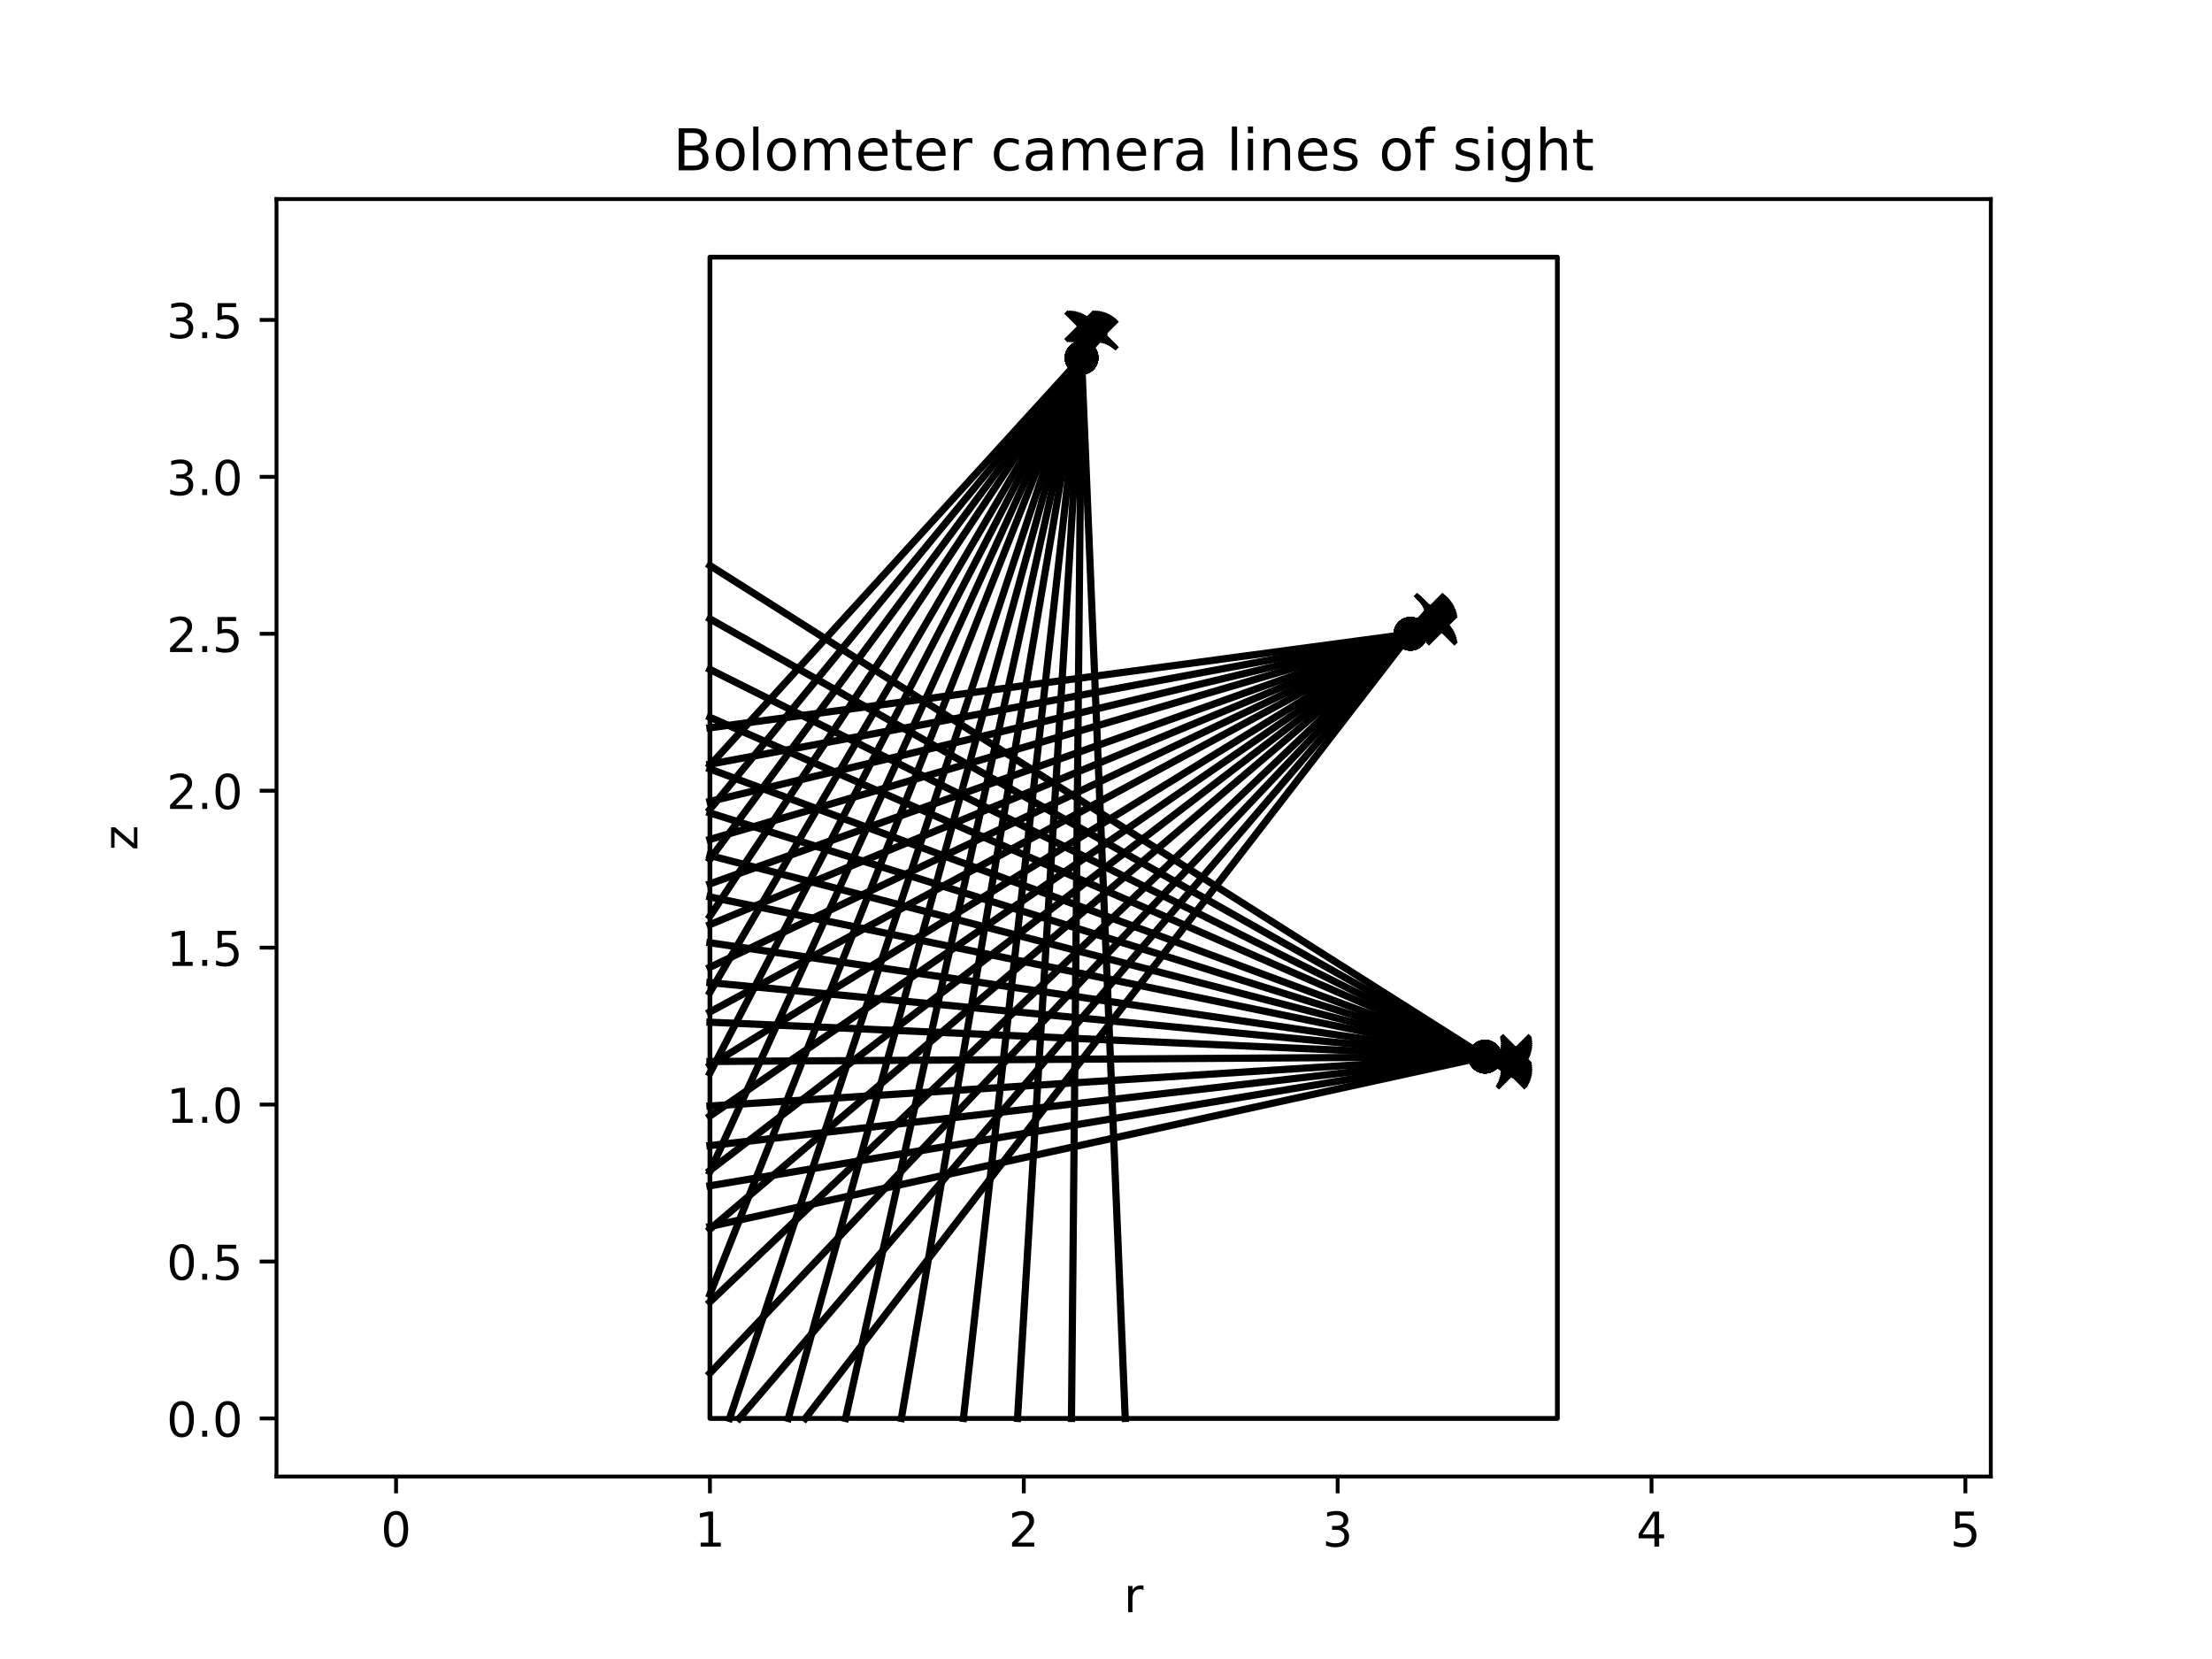 <?xml version="1.0" encoding="utf-8" standalone="no"?>
<!DOCTYPE svg PUBLIC "-//W3C//DTD SVG 1.1//EN"
  "http://www.w3.org/Graphics/SVG/1.1/DTD/svg11.dtd">
<!-- Created with matplotlib (https://matplotlib.org/) -->
<svg height="345.6pt" version="1.1" viewBox="0 0 460.8 345.6" width="460.8pt" xmlns="http://www.w3.org/2000/svg" xmlns:xlink="http://www.w3.org/1999/xlink">
 <defs>
  <style type="text/css">
*{stroke-linecap:butt;stroke-linejoin:round;}
  </style>
 </defs>
 <g id="figure_1">
  <g id="patch_1">
   <path d="M 0 345.6 
L 460.8 345.6 
L 460.8 0 
L 0 0 
z
" style="fill:#ffffff;"/>
  </g>
  <g id="axes_1">
   <g id="patch_2">
    <path d="M 57.6 307.584 
L 414.72 307.584 
L 414.72 41.472 
L 57.6 41.472 
z
" style="fill:#ffffff;"/>
   </g>
   <g id="patch_3">
    <path clip-path="url(#p84c5c2d591)" d="M 147.892 295.488 
L 324.428 295.488 
L 324.428 53.568 
L 147.892 53.568 
z
" style="fill:none;stroke:#000000;stroke-linejoin:miter;"/>
   </g>
   <g id="matplotlib.axis_1">
    <g id="xtick_1">
     <g id="line2d_1">
      <defs>
       <path d="M 0 0 
L 0 3.5 
" id="m2e09d958c1" style="stroke:#000000;stroke-width:0.8;"/>
      </defs>
      <g>
       <use style="stroke:#000000;stroke-width:0.8;" x="82.508" xlink:href="#m2e09d958c1" y="307.584"/>
      </g>
     </g>
     <g id="text_1">
      <!-- 0 -->
      <defs>
       <path d="M 31.781 66.406 
Q 24.172 66.406 20.328 58.906 
Q 16.5 51.422 16.5 36.375 
Q 16.5 21.391 20.328 13.891 
Q 24.172 6.391 31.781 6.391 
Q 39.453 6.391 43.281 13.891 
Q 47.125 21.391 47.125 36.375 
Q 47.125 51.422 43.281 58.906 
Q 39.453 66.406 31.781 66.406 
z
M 31.781 74.219 
Q 44.047 74.219 50.516 64.516 
Q 56.984 54.828 56.984 36.375 
Q 56.984 17.969 50.516 8.266 
Q 44.047 -1.422 31.781 -1.422 
Q 19.531 -1.422 13.062 8.266 
Q 6.594 17.969 6.594 36.375 
Q 6.594 54.828 13.062 64.516 
Q 19.531 74.219 31.781 74.219 
z
" id="DejaVuSans-48"/>
      </defs>
      <g transform="translate(79.327 322.182)scale(0.1 -0.1)">
       <use xlink:href="#DejaVuSans-48"/>
      </g>
     </g>
    </g>
    <g id="xtick_2">
     <g id="line2d_2">
      <g>
       <use style="stroke:#000000;stroke-width:0.8;" x="147.892" xlink:href="#m2e09d958c1" y="307.584"/>
      </g>
     </g>
     <g id="text_2">
      <!-- 1 -->
      <defs>
       <path d="M 12.406 8.297 
L 28.516 8.297 
L 28.516 63.922 
L 10.984 60.406 
L 10.984 69.391 
L 28.422 72.906 
L 38.281 72.906 
L 38.281 8.297 
L 54.391 8.297 
L 54.391 0 
L 12.406 0 
z
" id="DejaVuSans-49"/>
      </defs>
      <g transform="translate(144.711 322.182)scale(0.1 -0.1)">
       <use xlink:href="#DejaVuSans-49"/>
      </g>
     </g>
    </g>
    <g id="xtick_3">
     <g id="line2d_3">
      <g>
       <use style="stroke:#000000;stroke-width:0.8;" x="213.276" xlink:href="#m2e09d958c1" y="307.584"/>
      </g>
     </g>
     <g id="text_3">
      <!-- 2 -->
      <defs>
       <path d="M 19.188 8.297 
L 53.609 8.297 
L 53.609 0 
L 7.328 0 
L 7.328 8.297 
Q 12.938 14.109 22.625 23.891 
Q 32.328 33.688 34.812 36.531 
Q 39.547 41.844 41.422 45.531 
Q 43.312 49.219 43.312 52.781 
Q 43.312 58.594 39.234 62.25 
Q 35.156 65.922 28.609 65.922 
Q 23.969 65.922 18.812 64.312 
Q 13.672 62.703 7.812 59.422 
L 7.812 69.391 
Q 13.766 71.781 18.938 73 
Q 24.125 74.219 28.422 74.219 
Q 39.75 74.219 46.484 68.547 
Q 53.219 62.891 53.219 53.422 
Q 53.219 48.922 51.531 44.891 
Q 49.859 40.875 45.406 35.406 
Q 44.188 33.984 37.641 27.219 
Q 31.109 20.453 19.188 8.297 
z
" id="DejaVuSans-50"/>
      </defs>
      <g transform="translate(210.094 322.182)scale(0.1 -0.1)">
       <use xlink:href="#DejaVuSans-50"/>
      </g>
     </g>
    </g>
    <g id="xtick_4">
     <g id="line2d_4">
      <g>
       <use style="stroke:#000000;stroke-width:0.8;" x="278.659" xlink:href="#m2e09d958c1" y="307.584"/>
      </g>
     </g>
     <g id="text_4">
      <!-- 3 -->
      <defs>
       <path d="M 40.578 39.312 
Q 47.656 37.797 51.625 33 
Q 55.609 28.219 55.609 21.188 
Q 55.609 10.406 48.188 4.484 
Q 40.766 -1.422 27.094 -1.422 
Q 22.516 -1.422 17.656 -0.516 
Q 12.797 0.391 7.625 2.203 
L 7.625 11.719 
Q 11.719 9.328 16.594 8.109 
Q 21.484 6.891 26.812 6.891 
Q 36.078 6.891 40.938 10.547 
Q 45.797 14.203 45.797 21.188 
Q 45.797 27.641 41.281 31.266 
Q 36.766 34.906 28.719 34.906 
L 20.219 34.906 
L 20.219 43.016 
L 29.109 43.016 
Q 36.375 43.016 40.234 45.922 
Q 44.094 48.828 44.094 54.297 
Q 44.094 59.906 40.109 62.906 
Q 36.141 65.922 28.719 65.922 
Q 24.656 65.922 20.016 65.031 
Q 15.375 64.156 9.812 62.312 
L 9.812 71.094 
Q 15.438 72.656 20.344 73.438 
Q 25.25 74.219 29.594 74.219 
Q 40.828 74.219 47.359 69.109 
Q 53.906 64.016 53.906 55.328 
Q 53.906 49.266 50.438 45.094 
Q 46.969 40.922 40.578 39.312 
z
" id="DejaVuSans-51"/>
      </defs>
      <g transform="translate(275.478 322.182)scale(0.1 -0.1)">
       <use xlink:href="#DejaVuSans-51"/>
      </g>
     </g>
    </g>
    <g id="xtick_5">
     <g id="line2d_5">
      <g>
       <use style="stroke:#000000;stroke-width:0.8;" x="344.043" xlink:href="#m2e09d958c1" y="307.584"/>
      </g>
     </g>
     <g id="text_5">
      <!-- 4 -->
      <defs>
       <path d="M 37.797 64.312 
L 12.891 25.391 
L 37.797 25.391 
z
M 35.203 72.906 
L 47.609 72.906 
L 47.609 25.391 
L 58.016 25.391 
L 58.016 17.188 
L 47.609 17.188 
L 47.609 0 
L 37.797 0 
L 37.797 17.188 
L 4.891 17.188 
L 4.891 26.703 
z
" id="DejaVuSans-52"/>
      </defs>
      <g transform="translate(340.862 322.182)scale(0.1 -0.1)">
       <use xlink:href="#DejaVuSans-52"/>
      </g>
     </g>
    </g>
    <g id="xtick_6">
     <g id="line2d_6">
      <g>
       <use style="stroke:#000000;stroke-width:0.8;" x="409.427" xlink:href="#m2e09d958c1" y="307.584"/>
      </g>
     </g>
     <g id="text_6">
      <!-- 5 -->
      <defs>
       <path d="M 10.797 72.906 
L 49.516 72.906 
L 49.516 64.594 
L 19.828 64.594 
L 19.828 46.734 
Q 21.969 47.469 24.109 47.828 
Q 26.266 48.188 28.422 48.188 
Q 40.625 48.188 47.75 41.5 
Q 54.891 34.812 54.891 23.391 
Q 54.891 11.625 47.562 5.094 
Q 40.234 -1.422 26.906 -1.422 
Q 22.312 -1.422 17.547 -0.641 
Q 12.797 0.141 7.719 1.703 
L 7.719 11.625 
Q 12.109 9.234 16.797 8.062 
Q 21.484 6.891 26.703 6.891 
Q 35.156 6.891 40.078 11.328 
Q 45.016 15.766 45.016 23.391 
Q 45.016 31 40.078 35.438 
Q 35.156 39.891 26.703 39.891 
Q 22.75 39.891 18.812 39.016 
Q 14.891 38.141 10.797 36.281 
z
" id="DejaVuSans-53"/>
      </defs>
      <g transform="translate(406.246 322.182)scale(0.1 -0.1)">
       <use xlink:href="#DejaVuSans-53"/>
      </g>
     </g>
    </g>
    <g id="text_7">
     <!-- r -->
     <defs>
      <path d="M 41.109 46.297 
Q 39.594 47.172 37.812 47.578 
Q 36.031 48 33.891 48 
Q 26.266 48 22.188 43.047 
Q 18.109 38.094 18.109 28.812 
L 18.109 0 
L 9.078 0 
L 9.078 54.688 
L 18.109 54.688 
L 18.109 46.188 
Q 20.953 51.172 25.484 53.578 
Q 30.031 56 36.531 56 
Q 37.453 56 38.578 55.875 
Q 39.703 55.766 41.062 55.516 
z
" id="DejaVuSans-114"/>
     </defs>
     <g transform="translate(234.105 335.861)scale(0.1 -0.1)">
      <use xlink:href="#DejaVuSans-114"/>
     </g>
    </g>
   </g>
   <g id="matplotlib.axis_2">
    <g id="ytick_1">
     <g id="line2d_7">
      <defs>
       <path d="M 0 0 
L -3.5 0 
" id="mc0397f148f" style="stroke:#000000;stroke-width:0.8;"/>
      </defs>
      <g>
       <use style="stroke:#000000;stroke-width:0.8;" x="57.6" xlink:href="#mc0397f148f" y="295.488"/>
      </g>
     </g>
     <g id="text_8">
      <!-- 0.0 -->
      <defs>
       <path d="M 10.688 12.406 
L 21 12.406 
L 21 0 
L 10.688 0 
z
" id="DejaVuSans-46"/>
      </defs>
      <g transform="translate(34.697 299.287)scale(0.1 -0.1)">
       <use xlink:href="#DejaVuSans-48"/>
       <use x="63.623" xlink:href="#DejaVuSans-46"/>
       <use x="95.41" xlink:href="#DejaVuSans-48"/>
      </g>
     </g>
    </g>
    <g id="ytick_2">
     <g id="line2d_8">
      <g>
       <use style="stroke:#000000;stroke-width:0.8;" x="57.6" xlink:href="#mc0397f148f" y="262.796"/>
      </g>
     </g>
     <g id="text_9">
      <!-- 0.5 -->
      <g transform="translate(34.697 266.595)scale(0.1 -0.1)">
       <use xlink:href="#DejaVuSans-48"/>
       <use x="63.623" xlink:href="#DejaVuSans-46"/>
       <use x="95.41" xlink:href="#DejaVuSans-53"/>
      </g>
     </g>
    </g>
    <g id="ytick_3">
     <g id="line2d_9">
      <g>
       <use style="stroke:#000000;stroke-width:0.8;" x="57.6" xlink:href="#mc0397f148f" y="230.104"/>
      </g>
     </g>
     <g id="text_10">
      <!-- 1.0 -->
      <g transform="translate(34.697 233.903)scale(0.1 -0.1)">
       <use xlink:href="#DejaVuSans-49"/>
       <use x="63.623" xlink:href="#DejaVuSans-46"/>
       <use x="95.41" xlink:href="#DejaVuSans-48"/>
      </g>
     </g>
    </g>
    <g id="ytick_4">
     <g id="line2d_10">
      <g>
       <use style="stroke:#000000;stroke-width:0.8;" x="57.6" xlink:href="#mc0397f148f" y="197.412"/>
      </g>
     </g>
     <g id="text_11">
      <!-- 1.5 -->
      <g transform="translate(34.697 201.212)scale(0.1 -0.1)">
       <use xlink:href="#DejaVuSans-49"/>
       <use x="63.623" xlink:href="#DejaVuSans-46"/>
       <use x="95.41" xlink:href="#DejaVuSans-53"/>
      </g>
     </g>
    </g>
    <g id="ytick_5">
     <g id="line2d_11">
      <g>
       <use style="stroke:#000000;stroke-width:0.8;" x="57.6" xlink:href="#mc0397f148f" y="164.72"/>
      </g>
     </g>
     <g id="text_12">
      <!-- 2.0 -->
      <g transform="translate(34.697 168.52)scale(0.1 -0.1)">
       <use xlink:href="#DejaVuSans-50"/>
       <use x="63.623" xlink:href="#DejaVuSans-46"/>
       <use x="95.41" xlink:href="#DejaVuSans-48"/>
      </g>
     </g>
    </g>
    <g id="ytick_6">
     <g id="line2d_12">
      <g>
       <use style="stroke:#000000;stroke-width:0.8;" x="57.6" xlink:href="#mc0397f148f" y="132.029"/>
      </g>
     </g>
     <g id="text_13">
      <!-- 2.5 -->
      <g transform="translate(34.697 135.828)scale(0.1 -0.1)">
       <use xlink:href="#DejaVuSans-50"/>
       <use x="63.623" xlink:href="#DejaVuSans-46"/>
       <use x="95.41" xlink:href="#DejaVuSans-53"/>
      </g>
     </g>
    </g>
    <g id="ytick_7">
     <g id="line2d_13">
      <g>
       <use style="stroke:#000000;stroke-width:0.8;" x="57.6" xlink:href="#mc0397f148f" y="99.337"/>
      </g>
     </g>
     <g id="text_14">
      <!-- 3.0 -->
      <g transform="translate(34.697 103.136)scale(0.1 -0.1)">
       <use xlink:href="#DejaVuSans-51"/>
       <use x="63.623" xlink:href="#DejaVuSans-46"/>
       <use x="95.41" xlink:href="#DejaVuSans-48"/>
      </g>
     </g>
    </g>
    <g id="ytick_8">
     <g id="line2d_14">
      <g>
       <use style="stroke:#000000;stroke-width:0.8;" x="57.6" xlink:href="#mc0397f148f" y="66.645"/>
      </g>
     </g>
     <g id="text_15">
      <!-- 3.5 -->
      <g transform="translate(34.697 70.444)scale(0.1 -0.1)">
       <use xlink:href="#DejaVuSans-51"/>
       <use x="63.623" xlink:href="#DejaVuSans-46"/>
       <use x="95.41" xlink:href="#DejaVuSans-53"/>
      </g>
     </g>
    </g>
    <g id="text_16">
     <!-- z -->
     <defs>
      <path d="M 5.516 54.688 
L 48.188 54.688 
L 48.188 46.484 
L 14.406 7.172 
L 48.188 7.172 
L 48.188 0 
L 4.297 0 
L 4.297 8.203 
L 38.094 47.516 
L 5.516 47.516 
z
" id="DejaVuSans-122"/>
     </defs>
     <g transform="translate(28.617 177.152)rotate(-90)scale(0.1 -0.1)">
      <use xlink:href="#DejaVuSans-122"/>
     </g>
    </g>
   </g>
   <g id="line2d_15">
    <defs>
     <path d="M 0 3 
C 0.796 3 1.559 2.684 2.121 2.121 
C 2.684 1.559 3 0.796 3 0 
C 3 -0.796 2.684 -1.559 2.121 -2.121 
C 1.559 -2.684 0.796 -3 0 -3 
C -0.796 -3 -1.559 -2.684 -2.121 -2.121 
C -2.684 -1.559 -3 -0.796 -3 0 
C -3 0.796 -2.684 1.559 -2.121 2.121 
C -1.559 2.684 -0.796 3 0 3 
z
" id="m5eb5272ac4" style="stroke:#000000;"/>
    </defs>
    <g clip-path="url(#p84c5c2d591)">
     <use style="stroke:#000000;" x="225.309" xlink:href="#m5eb5272ac4" y="74.531"/>
    </g>
   </g>
   <g id="line2d_16">
    <defs>
     <path d="M -3 3 
L 3 -3 
M -3 -3 
L 3 3 
" id="m11104d0b98" style="stroke:#000000;"/>
    </defs>
    <g clip-path="url(#p84c5c2d591)">
     <use style="stroke:#000000;" x="226.035" xlink:href="#m11104d0b98" y="68.014"/>
    </g>
   </g>
   <g id="line2d_17">
    <path clip-path="url(#p84c5c2d591)" d="M 226.035 68.014 
L 200.691 295.488 
" style="fill:none;stroke:#000000;stroke-linecap:square;stroke-width:1.5;"/>
   </g>
   <g id="line2d_18">
    <g clip-path="url(#p84c5c2d591)">
     <use style="stroke:#000000;" x="225.309" xlink:href="#m5eb5272ac4" y="74.531"/>
    </g>
   </g>
   <g id="line2d_19">
    <g clip-path="url(#p84c5c2d591)">
     <use style="stroke:#000000;" x="225.703" xlink:href="#m11104d0b98" y="68.002"/>
    </g>
   </g>
   <g id="line2d_20">
    <path clip-path="url(#p84c5c2d591)" d="M 225.703 68.002 
L 211.969 295.488 
" style="fill:none;stroke:#000000;stroke-linecap:square;stroke-width:1.5;"/>
   </g>
   <g id="line2d_21">
    <g clip-path="url(#p84c5c2d591)">
     <use style="stroke:#000000;" x="225.309" xlink:href="#m5eb5272ac4" y="74.531"/>
    </g>
   </g>
   <g id="line2d_22">
    <g clip-path="url(#p84c5c2d591)">
     <use style="stroke:#000000;" x="225.371" xlink:href="#m11104d0b98" y="67.991"/>
    </g>
   </g>
   <g id="line2d_23">
    <path clip-path="url(#p84c5c2d591)" d="M 225.371 67.991 
L 223.207 295.488 
" style="fill:none;stroke:#000000;stroke-linecap:square;stroke-width:1.5;"/>
   </g>
   <g id="line2d_24">
    <g clip-path="url(#p84c5c2d591)">
     <use style="stroke:#000000;" x="225.309" xlink:href="#m5eb5272ac4" y="74.531"/>
    </g>
   </g>
   <g id="line2d_25">
    <g clip-path="url(#p84c5c2d591)">
     <use style="stroke:#000000;" x="225.039" xlink:href="#m11104d0b98" y="67.979"/>
    </g>
   </g>
   <g id="line2d_26">
    <path clip-path="url(#p84c5c2d591)" d="M 225.039 67.979 
L 234.406 295.488 
" style="fill:none;stroke:#000000;stroke-linecap:square;stroke-width:1.5;"/>
   </g>
   <g id="line2d_27">
    <g clip-path="url(#p84c5c2d591)">
     <use style="stroke:#000000;" x="225.309" xlink:href="#m5eb5272ac4" y="74.531"/>
    </g>
   </g>
   <g id="line2d_28">
    <g clip-path="url(#p84c5c2d591)">
     <use style="stroke:#000000;" x="227.374" xlink:href="#m11104d0b98" y="68.307"/>
    </g>
   </g>
   <g id="line2d_29">
    <path clip-path="url(#p84c5c2d591)" d="M 227.374 68.307 
L 151.988 295.488 
" style="fill:none;stroke:#000000;stroke-linecap:square;stroke-width:1.5;"/>
   </g>
   <g id="line2d_30">
    <g clip-path="url(#p84c5c2d591)">
     <use style="stroke:#000000;" x="225.309" xlink:href="#m5eb5272ac4" y="74.531"/>
    </g>
   </g>
   <g id="line2d_31">
    <g clip-path="url(#p84c5c2d591)">
     <use style="stroke:#000000;" x="227.052" xlink:href="#m11104d0b98" y="68.227"/>
    </g>
   </g>
   <g id="line2d_32">
    <path clip-path="url(#p84c5c2d591)" d="M 227.052 68.227 
L 164.219 295.488 
" style="fill:none;stroke:#000000;stroke-linecap:square;stroke-width:1.5;"/>
   </g>
   <g id="line2d_33">
    <g clip-path="url(#p84c5c2d591)">
     <use style="stroke:#000000;" x="225.309" xlink:href="#m5eb5272ac4" y="74.531"/>
    </g>
   </g>
   <g id="line2d_34">
    <g clip-path="url(#p84c5c2d591)">
     <use style="stroke:#000000;" x="226.73" xlink:href="#m11104d0b98" y="68.147"/>
    </g>
   </g>
   <g id="line2d_35">
    <path clip-path="url(#p84c5c2d591)" d="M 226.73 68.147 
L 176.142 295.488 
" style="fill:none;stroke:#000000;stroke-linecap:square;stroke-width:1.5;"/>
   </g>
   <g id="line2d_36">
    <g clip-path="url(#p84c5c2d591)">
     <use style="stroke:#000000;" x="225.309" xlink:href="#m5eb5272ac4" y="74.531"/>
    </g>
   </g>
   <g id="line2d_37">
    <g clip-path="url(#p84c5c2d591)">
     <use style="stroke:#000000;" x="226.407" xlink:href="#m11104d0b98" y="68.066"/>
    </g>
   </g>
   <g id="line2d_38">
    <path clip-path="url(#p84c5c2d591)" d="M 226.407 68.066 
L 187.768 295.488 
" style="fill:none;stroke:#000000;stroke-linecap:square;stroke-width:1.5;"/>
   </g>
   <g id="line2d_39">
    <g clip-path="url(#p84c5c2d591)">
     <use style="stroke:#000000;" x="225.309" xlink:href="#m5eb5272ac4" y="74.531"/>
    </g>
   </g>
   <g id="line2d_40">
    <g clip-path="url(#p84c5c2d591)">
     <use style="stroke:#000000;" x="228.623" xlink:href="#m11104d0b98" y="68.873"/>
    </g>
   </g>
   <g id="line2d_41">
    <path clip-path="url(#p84c5c2d591)" d="M 228.623 68.873 
L 147.892 206.71 
" style="fill:none;stroke:#000000;stroke-linecap:square;stroke-width:1.5;"/>
   </g>
   <g id="line2d_42">
    <g clip-path="url(#p84c5c2d591)">
     <use style="stroke:#000000;" x="225.309" xlink:href="#m5eb5272ac4" y="74.531"/>
    </g>
   </g>
   <g id="line2d_43">
    <g clip-path="url(#p84c5c2d591)">
     <use style="stroke:#000000;" x="228.324" xlink:href="#m11104d0b98" y="68.727"/>
    </g>
   </g>
   <g id="line2d_44">
    <path clip-path="url(#p84c5c2d591)" d="M 228.324 68.727 
L 147.892 223.533 
" style="fill:none;stroke:#000000;stroke-linecap:square;stroke-width:1.5;"/>
   </g>
   <g id="line2d_45">
    <g clip-path="url(#p84c5c2d591)">
     <use style="stroke:#000000;" x="225.309" xlink:href="#m5eb5272ac4" y="74.531"/>
    </g>
   </g>
   <g id="line2d_46">
    <g clip-path="url(#p84c5c2d591)">
     <use style="stroke:#000000;" x="228.026" xlink:href="#m11104d0b98" y="68.582"/>
    </g>
   </g>
   <g id="line2d_47">
    <path clip-path="url(#p84c5c2d591)" d="M 228.026 68.582 
L 147.892 244.054 
" style="fill:none;stroke:#000000;stroke-linecap:square;stroke-width:1.5;"/>
   </g>
   <g id="line2d_48">
    <g clip-path="url(#p84c5c2d591)">
     <use style="stroke:#000000;" x="225.309" xlink:href="#m5eb5272ac4" y="74.531"/>
    </g>
   </g>
   <g id="line2d_49">
    <g clip-path="url(#p84c5c2d591)">
     <use style="stroke:#000000;" x="227.727" xlink:href="#m11104d0b98" y="68.436"/>
    </g>
   </g>
   <g id="line2d_50">
    <path clip-path="url(#p84c5c2d591)" d="M 227.727 68.436 
L 147.892 269.641 
" style="fill:none;stroke:#000000;stroke-linecap:square;stroke-width:1.5;"/>
   </g>
   <g id="line2d_51">
    <g clip-path="url(#p84c5c2d591)">
     <use style="stroke:#000000;" x="225.309" xlink:href="#m5eb5272ac4" y="74.531"/>
    </g>
   </g>
   <g id="line2d_52">
    <g clip-path="url(#p84c5c2d591)">
     <use style="stroke:#000000;" x="229.727" xlink:href="#m11104d0b98" y="69.685"/>
    </g>
   </g>
   <g id="line2d_53">
    <path clip-path="url(#p84c5c2d591)" d="M 229.727 69.685 
L 147.892 159.44 
" style="fill:none;stroke:#000000;stroke-linecap:square;stroke-width:1.5;"/>
   </g>
   <g id="line2d_54">
    <g clip-path="url(#p84c5c2d591)">
     <use style="stroke:#000000;" x="225.309" xlink:href="#m5eb5272ac4" y="74.531"/>
    </g>
   </g>
   <g id="line2d_55">
    <g clip-path="url(#p84c5c2d591)">
     <use style="stroke:#000000;" x="229.465" xlink:href="#m11104d0b98" y="69.481"/>
    </g>
   </g>
   <g id="line2d_56">
    <path clip-path="url(#p84c5c2d591)" d="M 229.465 69.481 
L 147.892 168.596 
" style="fill:none;stroke:#000000;stroke-linecap:square;stroke-width:1.5;"/>
   </g>
   <g id="line2d_57">
    <g clip-path="url(#p84c5c2d591)">
     <use style="stroke:#000000;" x="225.309" xlink:href="#m5eb5272ac4" y="74.531"/>
    </g>
   </g>
   <g id="line2d_58">
    <g clip-path="url(#p84c5c2d591)">
     <use style="stroke:#000000;" x="229.203" xlink:href="#m11104d0b98" y="69.276"/>
    </g>
   </g>
   <g id="line2d_59">
    <path clip-path="url(#p84c5c2d591)" d="M 229.203 69.276 
L 147.892 178.982 
" style="fill:none;stroke:#000000;stroke-linecap:square;stroke-width:1.5;"/>
   </g>
   <g id="line2d_60">
    <g clip-path="url(#p84c5c2d591)">
     <use style="stroke:#000000;" x="225.309" xlink:href="#m5eb5272ac4" y="74.531"/>
    </g>
   </g>
   <g id="line2d_61">
    <g clip-path="url(#p84c5c2d591)">
     <use style="stroke:#000000;" x="228.942" xlink:href="#m11104d0b98" y="69.072"/>
    </g>
   </g>
   <g id="line2d_62">
    <path clip-path="url(#p84c5c2d591)" d="M 228.942 69.072 
L 147.892 190.866 
" style="fill:none;stroke:#000000;stroke-linecap:square;stroke-width:1.5;"/>
   </g>
   <g id="line2d_63">
    <g clip-path="url(#p84c5c2d591)">
     <use style="stroke:#000000;" x="293.832" xlink:href="#m5eb5272ac4" y="132.029"/>
    </g>
   </g>
   <g id="line2d_64">
    <g clip-path="url(#p84c5c2d591)">
     <use style="stroke:#000000;" x="298.577" xlink:href="#m11104d0b98" y="127.503"/>
    </g>
   </g>
   <g id="line2d_65">
    <path clip-path="url(#p84c5c2d591)" d="M 298.577 127.503 
L 147.892 271.212 
" style="fill:none;stroke:#000000;stroke-linecap:square;stroke-width:1.5;"/>
   </g>
   <g id="line2d_66">
    <g clip-path="url(#p84c5c2d591)">
     <use style="stroke:#000000;" x="293.832" xlink:href="#m5eb5272ac4" y="132.029"/>
    </g>
   </g>
   <g id="line2d_67">
    <g clip-path="url(#p84c5c2d591)">
     <use style="stroke:#000000;" x="298.33" xlink:href="#m11104d0b98" y="127.281"/>
    </g>
   </g>
   <g id="line2d_68">
    <path clip-path="url(#p84c5c2d591)" d="M 298.33 127.281 
L 147.892 286.059 
" style="fill:none;stroke:#000000;stroke-linecap:square;stroke-width:1.5;"/>
   </g>
   <g id="line2d_69">
    <g clip-path="url(#p84c5c2d591)">
     <use style="stroke:#000000;" x="293.832" xlink:href="#m5eb5272ac4" y="132.029"/>
    </g>
   </g>
   <g id="line2d_70">
    <g clip-path="url(#p84c5c2d591)">
     <use style="stroke:#000000;" x="298.083" xlink:href="#m11104d0b98" y="127.058"/>
    </g>
   </g>
   <g id="line2d_71">
    <path clip-path="url(#p84c5c2d591)" d="M 298.083 127.058 
L 154.002 295.488 
" style="fill:none;stroke:#000000;stroke-linecap:square;stroke-width:1.5;"/>
   </g>
   <g id="line2d_72">
    <g clip-path="url(#p84c5c2d591)">
     <use style="stroke:#000000;" x="293.832" xlink:href="#m5eb5272ac4" y="132.029"/>
    </g>
   </g>
   <g id="line2d_73">
    <g clip-path="url(#p84c5c2d591)">
     <use style="stroke:#000000;" x="297.837" xlink:href="#m11104d0b98" y="126.836"/>
    </g>
   </g>
   <g id="line2d_74">
    <path clip-path="url(#p84c5c2d591)" d="M 297.837 126.836 
L 167.758 295.488 
" style="fill:none;stroke:#000000;stroke-linecap:square;stroke-width:1.5;"/>
   </g>
   <g id="line2d_75">
    <g clip-path="url(#p84c5c2d591)">
     <use style="stroke:#000000;" x="293.832" xlink:href="#m5eb5272ac4" y="132.029"/>
    </g>
   </g>
   <g id="line2d_76">
    <g clip-path="url(#p84c5c2d591)">
     <use style="stroke:#000000;" x="299.414" xlink:href="#m11104d0b98" y="128.588"/>
    </g>
   </g>
   <g id="line2d_77">
    <path clip-path="url(#p84c5c2d591)" d="M 299.414 128.588 
L 147.892 221.961 
" style="fill:none;stroke:#000000;stroke-linecap:square;stroke-width:1.5;"/>
   </g>
   <g id="line2d_78">
    <g clip-path="url(#p84c5c2d591)">
     <use style="stroke:#000000;" x="293.832" xlink:href="#m5eb5272ac4" y="132.029"/>
    </g>
   </g>
   <g id="line2d_79">
    <g clip-path="url(#p84c5c2d591)">
     <use style="stroke:#000000;" x="299.219" xlink:href="#m11104d0b98" y="128.32"/>
    </g>
   </g>
   <g id="line2d_80">
    <path clip-path="url(#p84c5c2d591)" d="M 299.219 128.32 
L 147.892 232.499 
" style="fill:none;stroke:#000000;stroke-linecap:square;stroke-width:1.5;"/>
   </g>
   <g id="line2d_81">
    <g clip-path="url(#p84c5c2d591)">
     <use style="stroke:#000000;" x="293.832" xlink:href="#m5eb5272ac4" y="132.029"/>
    </g>
   </g>
   <g id="line2d_82">
    <g clip-path="url(#p84c5c2d591)">
     <use style="stroke:#000000;" x="299.024" xlink:href="#m11104d0b98" y="128.051"/>
    </g>
   </g>
   <g id="line2d_83">
    <path clip-path="url(#p84c5c2d591)" d="M 299.024 128.051 
L 147.892 243.83 
" style="fill:none;stroke:#000000;stroke-linecap:square;stroke-width:1.5;"/>
   </g>
   <g id="line2d_84">
    <g clip-path="url(#p84c5c2d591)">
     <use style="stroke:#000000;" x="293.832" xlink:href="#m5eb5272ac4" y="132.029"/>
    </g>
   </g>
   <g id="line2d_85">
    <g clip-path="url(#p84c5c2d591)">
     <use style="stroke:#000000;" x="298.829" xlink:href="#m11104d0b98" y="127.782"/>
    </g>
   </g>
   <g id="line2d_86">
    <path clip-path="url(#p84c5c2d591)" d="M 298.829 127.782 
L 147.892 256.047 
" style="fill:none;stroke:#000000;stroke-linecap:square;stroke-width:1.5;"/>
   </g>
   <g id="line2d_87">
    <g clip-path="url(#p84c5c2d591)">
     <use style="stroke:#000000;" x="293.832" xlink:href="#m5eb5272ac4" y="132.029"/>
    </g>
   </g>
   <g id="line2d_88">
    <g clip-path="url(#p84c5c2d591)">
     <use style="stroke:#000000;" x="300.008" xlink:href="#m11104d0b98" y="129.824"/>
    </g>
   </g>
   <g id="line2d_89">
    <path clip-path="url(#p84c5c2d591)" d="M 300.008 129.824 
L 147.892 184.117 
" style="fill:none;stroke:#000000;stroke-linecap:square;stroke-width:1.5;"/>
   </g>
   <g id="line2d_90">
    <g clip-path="url(#p84c5c2d591)">
     <use style="stroke:#000000;" x="293.832" xlink:href="#m5eb5272ac4" y="132.029"/>
    </g>
   </g>
   <g id="line2d_91">
    <g clip-path="url(#p84c5c2d591)">
     <use style="stroke:#000000;" x="299.872" xlink:href="#m11104d0b98" y="129.521"/>
    </g>
   </g>
   <g id="line2d_92">
    <path clip-path="url(#p84c5c2d591)" d="M 299.872 129.521 
L 147.892 192.613 
" style="fill:none;stroke:#000000;stroke-linecap:square;stroke-width:1.5;"/>
   </g>
   <g id="line2d_93">
    <g clip-path="url(#p84c5c2d591)">
     <use style="stroke:#000000;" x="293.832" xlink:href="#m5eb5272ac4" y="132.029"/>
    </g>
   </g>
   <g id="line2d_94">
    <g clip-path="url(#p84c5c2d591)">
     <use style="stroke:#000000;" x="299.737" xlink:href="#m11104d0b98" y="129.217"/>
    </g>
   </g>
   <g id="line2d_95">
    <path clip-path="url(#p84c5c2d591)" d="M 299.737 129.217 
L 147.892 201.498 
" style="fill:none;stroke:#000000;stroke-linecap:square;stroke-width:1.5;"/>
   </g>
   <g id="line2d_96">
    <g clip-path="url(#p84c5c2d591)">
     <use style="stroke:#000000;" x="293.832" xlink:href="#m5eb5272ac4" y="132.029"/>
    </g>
   </g>
   <g id="line2d_97">
    <g clip-path="url(#p84c5c2d591)">
     <use style="stroke:#000000;" x="299.602" xlink:href="#m11104d0b98" y="128.914"/>
    </g>
   </g>
   <g id="line2d_98">
    <path clip-path="url(#p84c5c2d591)" d="M 299.602 128.914 
L 147.892 210.798 
" style="fill:none;stroke:#000000;stroke-linecap:square;stroke-width:1.5;"/>
   </g>
   <g id="line2d_99">
    <g clip-path="url(#p84c5c2d591)">
     <use style="stroke:#000000;" x="293.832" xlink:href="#m5eb5272ac4" y="132.029"/>
    </g>
   </g>
   <g id="line2d_100">
    <g clip-path="url(#p84c5c2d591)">
     <use style="stroke:#000000;" x="300.331" xlink:href="#m11104d0b98" y="131.156"/>
    </g>
   </g>
   <g id="line2d_101">
    <path clip-path="url(#p84c5c2d591)" d="M 300.331 131.156 
L 147.892 151.611 
" style="fill:none;stroke:#000000;stroke-linecap:square;stroke-width:1.5;"/>
   </g>
   <g id="line2d_102">
    <g clip-path="url(#p84c5c2d591)">
     <use style="stroke:#000000;" x="293.832" xlink:href="#m5eb5272ac4" y="132.029"/>
    </g>
   </g>
   <g id="line2d_103">
    <g clip-path="url(#p84c5c2d591)">
     <use style="stroke:#000000;" x="300.262" xlink:href="#m11104d0b98" y="130.832"/>
    </g>
   </g>
   <g id="line2d_104">
    <path clip-path="url(#p84c5c2d591)" d="M 300.262 130.832 
L 147.892 159.195 
" style="fill:none;stroke:#000000;stroke-linecap:square;stroke-width:1.5;"/>
   </g>
   <g id="line2d_105">
    <g clip-path="url(#p84c5c2d591)">
     <use style="stroke:#000000;" x="293.832" xlink:href="#m5eb5272ac4" y="132.029"/>
    </g>
   </g>
   <g id="line2d_106">
    <g clip-path="url(#p84c5c2d591)">
     <use style="stroke:#000000;" x="300.193" xlink:href="#m11104d0b98" y="130.507"/>
    </g>
   </g>
   <g id="line2d_107">
    <path clip-path="url(#p84c5c2d591)" d="M 300.193 130.507 
L 147.892 166.944 
" style="fill:none;stroke:#000000;stroke-linecap:square;stroke-width:1.5;"/>
   </g>
   <g id="line2d_108">
    <g clip-path="url(#p84c5c2d591)">
     <use style="stroke:#000000;" x="293.832" xlink:href="#m5eb5272ac4" y="132.029"/>
    </g>
   </g>
   <g id="line2d_109">
    <g clip-path="url(#p84c5c2d591)">
     <use style="stroke:#000000;" x="300.124" xlink:href="#m11104d0b98" y="130.182"/>
    </g>
   </g>
   <g id="line2d_110">
    <path clip-path="url(#p84c5c2d591)" d="M 300.124 130.182 
L 147.892 174.863 
" style="fill:none;stroke:#000000;stroke-linecap:square;stroke-width:1.5;"/>
   </g>
   <g id="line2d_111">
    <g clip-path="url(#p84c5c2d591)">
     <use style="stroke:#000000;" x="309.365" xlink:href="#m5eb5272ac4" y="220.12"/>
    </g>
   </g>
   <g id="line2d_112">
    <g clip-path="url(#p84c5c2d591)">
     <use style="stroke:#000000;" x="315.909" xlink:href="#m11104d0b98" y="219.703"/>
    </g>
   </g>
   <g id="line2d_113">
    <path clip-path="url(#p84c5c2d591)" d="M 315.909 219.703 
L 147.892 230.399 
" style="fill:none;stroke:#000000;stroke-linecap:square;stroke-width:1.5;"/>
   </g>
   <g id="line2d_114">
    <g clip-path="url(#p84c5c2d591)">
     <use style="stroke:#000000;" x="309.365" xlink:href="#m5eb5272ac4" y="220.12"/>
    </g>
   </g>
   <g id="line2d_115">
    <g clip-path="url(#p84c5c2d591)">
     <use style="stroke:#000000;" x="315.863" xlink:href="#m11104d0b98" y="219.374"/>
    </g>
   </g>
   <g id="line2d_116">
    <path clip-path="url(#p84c5c2d591)" d="M 315.863 219.374 
L 147.892 238.646 
" style="fill:none;stroke:#000000;stroke-linecap:square;stroke-width:1.5;"/>
   </g>
   <g id="line2d_117">
    <g clip-path="url(#p84c5c2d591)">
     <use style="stroke:#000000;" x="309.365" xlink:href="#m5eb5272ac4" y="220.12"/>
    </g>
   </g>
   <g id="line2d_118">
    <g clip-path="url(#p84c5c2d591)">
     <use style="stroke:#000000;" x="315.816" xlink:href="#m11104d0b98" y="219.045"/>
    </g>
   </g>
   <g id="line2d_119">
    <path clip-path="url(#p84c5c2d591)" d="M 315.816 219.045 
L 147.892 247.011 
" style="fill:none;stroke:#000000;stroke-linecap:square;stroke-width:1.5;"/>
   </g>
   <g id="line2d_120">
    <g clip-path="url(#p84c5c2d591)">
     <use style="stroke:#000000;" x="309.365" xlink:href="#m5eb5272ac4" y="220.12"/>
    </g>
   </g>
   <g id="line2d_121">
    <g clip-path="url(#p84c5c2d591)">
     <use style="stroke:#000000;" x="315.77" xlink:href="#m11104d0b98" y="218.717"/>
    </g>
   </g>
   <g id="line2d_122">
    <path clip-path="url(#p84c5c2d591)" d="M 315.77 218.717 
L 147.892 255.496 
" style="fill:none;stroke:#000000;stroke-linecap:square;stroke-width:1.5;"/>
   </g>
   <g id="line2d_123">
    <g clip-path="url(#p84c5c2d591)">
     <use style="stroke:#000000;" x="309.365" xlink:href="#m5eb5272ac4" y="220.12"/>
    </g>
   </g>
   <g id="line2d_124">
    <g clip-path="url(#p84c5c2d591)">
     <use style="stroke:#000000;" x="315.852" xlink:href="#m11104d0b98" y="221.073"/>
    </g>
   </g>
   <g id="line2d_125">
    <path clip-path="url(#p84c5c2d591)" d="M 315.852 221.073 
L 147.892 196.398 
" style="fill:none;stroke:#000000;stroke-linecap:square;stroke-width:1.5;"/>
   </g>
   <g id="line2d_126">
    <g clip-path="url(#p84c5c2d591)">
     <use style="stroke:#000000;" x="309.365" xlink:href="#m5eb5272ac4" y="220.12"/>
    </g>
   </g>
   <g id="line2d_127">
    <g clip-path="url(#p84c5c2d591)">
     <use style="stroke:#000000;" x="315.876" xlink:href="#m11104d0b98" y="220.742"/>
    </g>
   </g>
   <g id="line2d_128">
    <path clip-path="url(#p84c5c2d591)" d="M 315.876 220.742 
L 147.892 204.7 
" style="fill:none;stroke:#000000;stroke-linecap:square;stroke-width:1.5;"/>
   </g>
   <g id="line2d_129">
    <g clip-path="url(#p84c5c2d591)">
     <use style="stroke:#000000;" x="309.365" xlink:href="#m5eb5272ac4" y="220.12"/>
    </g>
   </g>
   <g id="line2d_130">
    <g clip-path="url(#p84c5c2d591)">
     <use style="stroke:#000000;" x="315.899" xlink:href="#m11104d0b98" y="220.41"/>
    </g>
   </g>
   <g id="line2d_131">
    <path clip-path="url(#p84c5c2d591)" d="M 315.899 220.41 
L 147.892 212.943 
" style="fill:none;stroke:#000000;stroke-linecap:square;stroke-width:1.5;"/>
   </g>
   <g id="line2d_132">
    <g clip-path="url(#p84c5c2d591)">
     <use style="stroke:#000000;" x="309.365" xlink:href="#m5eb5272ac4" y="220.12"/>
    </g>
   </g>
   <g id="line2d_133">
    <g clip-path="url(#p84c5c2d591)">
     <use style="stroke:#000000;" x="315.922" xlink:href="#m11104d0b98" y="220.079"/>
    </g>
   </g>
   <g id="line2d_134">
    <path clip-path="url(#p84c5c2d591)" d="M 315.922 220.079 
L 147.892 221.127 
" style="fill:none;stroke:#000000;stroke-linecap:square;stroke-width:1.5;"/>
   </g>
   <g id="line2d_135">
    <g clip-path="url(#p84c5c2d591)">
     <use style="stroke:#000000;" x="309.365" xlink:href="#m5eb5272ac4" y="220.12"/>
    </g>
   </g>
   <g id="line2d_136">
    <g clip-path="url(#p84c5c2d591)">
     <use style="stroke:#000000;" x="315.512" xlink:href="#m11104d0b98" y="222.401"/>
    </g>
   </g>
   <g id="line2d_137">
    <path clip-path="url(#p84c5c2d591)" d="M 315.512 222.401 
L 147.892 160.205 
" style="fill:none;stroke:#000000;stroke-linecap:square;stroke-width:1.5;"/>
   </g>
   <g id="line2d_138">
    <g clip-path="url(#p84c5c2d591)">
     <use style="stroke:#000000;" x="309.365" xlink:href="#m5eb5272ac4" y="220.12"/>
    </g>
   </g>
   <g id="line2d_139">
    <g clip-path="url(#p84c5c2d591)">
     <use style="stroke:#000000;" x="315.604" xlink:href="#m11104d0b98" y="222.082"/>
    </g>
   </g>
   <g id="line2d_140">
    <path clip-path="url(#p84c5c2d591)" d="M 315.604 222.082 
L 147.892 169.347 
" style="fill:none;stroke:#000000;stroke-linecap:square;stroke-width:1.5;"/>
   </g>
   <g id="line2d_141">
    <g clip-path="url(#p84c5c2d591)">
     <use style="stroke:#000000;" x="309.365" xlink:href="#m5eb5272ac4" y="220.12"/>
    </g>
   </g>
   <g id="line2d_142">
    <g clip-path="url(#p84c5c2d591)">
     <use style="stroke:#000000;" x="315.696" xlink:href="#m11104d0b98" y="221.762"/>
    </g>
   </g>
   <g id="line2d_143">
    <path clip-path="url(#p84c5c2d591)" d="M 315.696 221.762 
L 147.892 178.225 
" style="fill:none;stroke:#000000;stroke-linecap:square;stroke-width:1.5;"/>
   </g>
   <g id="line2d_144">
    <g clip-path="url(#p84c5c2d591)">
     <use style="stroke:#000000;" x="309.365" xlink:href="#m5eb5272ac4" y="220.12"/>
    </g>
   </g>
   <g id="line2d_145">
    <g clip-path="url(#p84c5c2d591)">
     <use style="stroke:#000000;" x="315.787" xlink:href="#m11104d0b98" y="221.443"/>
    </g>
   </g>
   <g id="line2d_146">
    <path clip-path="url(#p84c5c2d591)" d="M 315.787 221.443 
L 147.892 186.849 
" style="fill:none;stroke:#000000;stroke-linecap:square;stroke-width:1.5;"/>
   </g>
   <g id="line2d_147">
    <g clip-path="url(#p84c5c2d591)">
     <use style="stroke:#000000;" x="309.365" xlink:href="#m5eb5272ac4" y="220.12"/>
    </g>
   </g>
   <g id="line2d_148">
    <g clip-path="url(#p84c5c2d591)">
     <use style="stroke:#000000;" x="314.904" xlink:href="#m11104d0b98" y="223.629"/>
    </g>
   </g>
   <g id="line2d_149">
    <path clip-path="url(#p84c5c2d591)" d="M 314.904 223.629 
L 147.892 117.814 
" style="fill:none;stroke:#000000;stroke-linecap:square;stroke-width:1.5;"/>
   </g>
   <g id="line2d_150">
    <g clip-path="url(#p84c5c2d591)">
     <use style="stroke:#000000;" x="309.365" xlink:href="#m5eb5272ac4" y="220.12"/>
    </g>
   </g>
   <g id="line2d_151">
    <g clip-path="url(#p84c5c2d591)">
     <use style="stroke:#000000;" x="315.06" xlink:href="#m11104d0b98" y="223.336"/>
    </g>
   </g>
   <g id="line2d_152">
    <path clip-path="url(#p84c5c2d591)" d="M 315.06 223.336 
L 147.892 128.93 
" style="fill:none;stroke:#000000;stroke-linecap:square;stroke-width:1.5;"/>
   </g>
   <g id="line2d_153">
    <g clip-path="url(#p84c5c2d591)">
     <use style="stroke:#000000;" x="309.365" xlink:href="#m5eb5272ac4" y="220.12"/>
    </g>
   </g>
   <g id="line2d_154">
    <g clip-path="url(#p84c5c2d591)">
     <use style="stroke:#000000;" x="315.216" xlink:href="#m11104d0b98" y="223.043"/>
    </g>
   </g>
   <g id="line2d_155">
    <path clip-path="url(#p84c5c2d591)" d="M 315.216 223.043 
L 147.892 139.454 
" style="fill:none;stroke:#000000;stroke-linecap:square;stroke-width:1.5;"/>
   </g>
   <g id="line2d_156">
    <g clip-path="url(#p84c5c2d591)">
     <use style="stroke:#000000;" x="309.365" xlink:href="#m5eb5272ac4" y="220.12"/>
    </g>
   </g>
   <g id="line2d_157">
    <g clip-path="url(#p84c5c2d591)">
     <use style="stroke:#000000;" x="315.372" xlink:href="#m11104d0b98" y="222.75"/>
    </g>
   </g>
   <g id="line2d_158">
    <path clip-path="url(#p84c5c2d591)" d="M 315.372 222.75 
L 147.892 149.432 
" style="fill:none;stroke:#000000;stroke-linecap:square;stroke-width:1.5;"/>
   </g>
   <g id="patch_4">
    <path d="M 57.6 307.584 
L 57.6 41.472 
" style="fill:none;stroke:#000000;stroke-linecap:square;stroke-linejoin:miter;stroke-width:0.8;"/>
   </g>
   <g id="patch_5">
    <path d="M 414.72 307.584 
L 414.72 41.472 
" style="fill:none;stroke:#000000;stroke-linecap:square;stroke-linejoin:miter;stroke-width:0.8;"/>
   </g>
   <g id="patch_6">
    <path d="M 57.6 307.584 
L 414.72 307.584 
" style="fill:none;stroke:#000000;stroke-linecap:square;stroke-linejoin:miter;stroke-width:0.8;"/>
   </g>
   <g id="patch_7">
    <path d="M 57.6 41.472 
L 414.72 41.472 
" style="fill:none;stroke:#000000;stroke-linecap:square;stroke-linejoin:miter;stroke-width:0.8;"/>
   </g>
   <g id="text_17">
    <!-- Bolometer camera lines of sight -->
    <defs>
     <path d="M 19.672 34.812 
L 19.672 8.109 
L 35.5 8.109 
Q 43.453 8.109 47.281 11.406 
Q 51.125 14.703 51.125 21.484 
Q 51.125 28.328 47.281 31.562 
Q 43.453 34.812 35.5 34.812 
z
M 19.672 64.797 
L 19.672 42.828 
L 34.281 42.828 
Q 41.5 42.828 45.031 45.531 
Q 48.578 48.25 48.578 53.812 
Q 48.578 59.328 45.031 62.062 
Q 41.5 64.797 34.281 64.797 
z
M 9.812 72.906 
L 35.016 72.906 
Q 46.297 72.906 52.391 68.219 
Q 58.5 63.531 58.5 54.891 
Q 58.5 48.188 55.375 44.234 
Q 52.25 40.281 46.188 39.312 
Q 53.469 37.75 57.5 32.781 
Q 61.531 27.828 61.531 20.406 
Q 61.531 10.641 54.891 5.312 
Q 48.25 0 35.984 0 
L 9.812 0 
z
" id="DejaVuSans-66"/>
     <path d="M 30.609 48.391 
Q 23.391 48.391 19.188 42.75 
Q 14.984 37.109 14.984 27.297 
Q 14.984 17.484 19.156 11.844 
Q 23.344 6.203 30.609 6.203 
Q 37.797 6.203 41.984 11.859 
Q 46.188 17.531 46.188 27.297 
Q 46.188 37.016 41.984 42.703 
Q 37.797 48.391 30.609 48.391 
z
M 30.609 56 
Q 42.328 56 49.016 48.375 
Q 55.719 40.766 55.719 27.297 
Q 55.719 13.875 49.016 6.219 
Q 42.328 -1.422 30.609 -1.422 
Q 18.844 -1.422 12.172 6.219 
Q 5.516 13.875 5.516 27.297 
Q 5.516 40.766 12.172 48.375 
Q 18.844 56 30.609 56 
z
" id="DejaVuSans-111"/>
     <path d="M 9.422 75.984 
L 18.406 75.984 
L 18.406 0 
L 9.422 0 
z
" id="DejaVuSans-108"/>
     <path d="M 52 44.188 
Q 55.375 50.25 60.062 53.125 
Q 64.75 56 71.094 56 
Q 79.641 56 84.281 50.016 
Q 88.922 44.047 88.922 33.016 
L 88.922 0 
L 79.891 0 
L 79.891 32.719 
Q 79.891 40.578 77.094 44.375 
Q 74.312 48.188 68.609 48.188 
Q 61.625 48.188 57.562 43.547 
Q 53.516 38.922 53.516 30.906 
L 53.516 0 
L 44.484 0 
L 44.484 32.719 
Q 44.484 40.625 41.703 44.406 
Q 38.922 48.188 33.109 48.188 
Q 26.219 48.188 22.156 43.531 
Q 18.109 38.875 18.109 30.906 
L 18.109 0 
L 9.078 0 
L 9.078 54.688 
L 18.109 54.688 
L 18.109 46.188 
Q 21.188 51.219 25.484 53.609 
Q 29.781 56 35.688 56 
Q 41.656 56 45.828 52.969 
Q 50 49.953 52 44.188 
z
" id="DejaVuSans-109"/>
     <path d="M 56.203 29.594 
L 56.203 25.203 
L 14.891 25.203 
Q 15.484 15.922 20.484 11.062 
Q 25.484 6.203 34.422 6.203 
Q 39.594 6.203 44.453 7.469 
Q 49.312 8.734 54.109 11.281 
L 54.109 2.781 
Q 49.266 0.734 44.188 -0.344 
Q 39.109 -1.422 33.891 -1.422 
Q 20.797 -1.422 13.156 6.188 
Q 5.516 13.812 5.516 26.812 
Q 5.516 40.234 12.766 48.109 
Q 20.016 56 32.328 56 
Q 43.359 56 49.781 48.891 
Q 56.203 41.797 56.203 29.594 
z
M 47.219 32.234 
Q 47.125 39.594 43.094 43.984 
Q 39.062 48.391 32.422 48.391 
Q 24.906 48.391 20.391 44.141 
Q 15.875 39.891 15.188 32.172 
z
" id="DejaVuSans-101"/>
     <path d="M 18.312 70.219 
L 18.312 54.688 
L 36.812 54.688 
L 36.812 47.703 
L 18.312 47.703 
L 18.312 18.016 
Q 18.312 11.328 20.141 9.422 
Q 21.969 7.516 27.594 7.516 
L 36.812 7.516 
L 36.812 0 
L 27.594 0 
Q 17.188 0 13.234 3.875 
Q 9.281 7.766 9.281 18.016 
L 9.281 47.703 
L 2.688 47.703 
L 2.688 54.688 
L 9.281 54.688 
L 9.281 70.219 
z
" id="DejaVuSans-116"/>
     <path id="DejaVuSans-32"/>
     <path d="M 48.781 52.594 
L 48.781 44.188 
Q 44.969 46.297 41.141 47.344 
Q 37.312 48.391 33.406 48.391 
Q 24.656 48.391 19.812 42.844 
Q 14.984 37.312 14.984 27.297 
Q 14.984 17.281 19.812 11.734 
Q 24.656 6.203 33.406 6.203 
Q 37.312 6.203 41.141 7.25 
Q 44.969 8.297 48.781 10.406 
L 48.781 2.094 
Q 45.016 0.344 40.984 -0.531 
Q 36.969 -1.422 32.422 -1.422 
Q 20.062 -1.422 12.781 6.344 
Q 5.516 14.109 5.516 27.297 
Q 5.516 40.672 12.859 48.328 
Q 20.219 56 33.016 56 
Q 37.156 56 41.109 55.141 
Q 45.062 54.297 48.781 52.594 
z
" id="DejaVuSans-99"/>
     <path d="M 34.281 27.484 
Q 23.391 27.484 19.188 25 
Q 14.984 22.516 14.984 16.5 
Q 14.984 11.719 18.141 8.906 
Q 21.297 6.109 26.703 6.109 
Q 34.188 6.109 38.703 11.406 
Q 43.219 16.703 43.219 25.484 
L 43.219 27.484 
z
M 52.203 31.203 
L 52.203 0 
L 43.219 0 
L 43.219 8.297 
Q 40.141 3.328 35.547 0.953 
Q 30.953 -1.422 24.312 -1.422 
Q 15.922 -1.422 10.953 3.297 
Q 6 8.016 6 15.922 
Q 6 25.141 12.172 29.828 
Q 18.359 34.516 30.609 34.516 
L 43.219 34.516 
L 43.219 35.406 
Q 43.219 41.609 39.141 45 
Q 35.062 48.391 27.688 48.391 
Q 23 48.391 18.547 47.266 
Q 14.109 46.141 10.016 43.891 
L 10.016 52.203 
Q 14.938 54.109 19.578 55.047 
Q 24.219 56 28.609 56 
Q 40.484 56 46.344 49.844 
Q 52.203 43.703 52.203 31.203 
z
" id="DejaVuSans-97"/>
     <path d="M 9.422 54.688 
L 18.406 54.688 
L 18.406 0 
L 9.422 0 
z
M 9.422 75.984 
L 18.406 75.984 
L 18.406 64.594 
L 9.422 64.594 
z
" id="DejaVuSans-105"/>
     <path d="M 54.891 33.016 
L 54.891 0 
L 45.906 0 
L 45.906 32.719 
Q 45.906 40.484 42.875 44.328 
Q 39.844 48.188 33.797 48.188 
Q 26.516 48.188 22.312 43.547 
Q 18.109 38.922 18.109 30.906 
L 18.109 0 
L 9.078 0 
L 9.078 54.688 
L 18.109 54.688 
L 18.109 46.188 
Q 21.344 51.125 25.703 53.562 
Q 30.078 56 35.797 56 
Q 45.219 56 50.047 50.172 
Q 54.891 44.344 54.891 33.016 
z
" id="DejaVuSans-110"/>
     <path d="M 44.281 53.078 
L 44.281 44.578 
Q 40.484 46.531 36.375 47.5 
Q 32.281 48.484 27.875 48.484 
Q 21.188 48.484 17.844 46.438 
Q 14.5 44.391 14.5 40.281 
Q 14.5 37.156 16.891 35.375 
Q 19.281 33.594 26.516 31.984 
L 29.594 31.297 
Q 39.156 29.25 43.188 25.516 
Q 47.219 21.781 47.219 15.094 
Q 47.219 7.469 41.188 3.016 
Q 35.156 -1.422 24.609 -1.422 
Q 20.219 -1.422 15.453 -0.562 
Q 10.688 0.297 5.422 2 
L 5.422 11.281 
Q 10.406 8.688 15.234 7.391 
Q 20.062 6.109 24.812 6.109 
Q 31.156 6.109 34.562 8.281 
Q 37.984 10.453 37.984 14.406 
Q 37.984 18.062 35.516 20.016 
Q 33.062 21.969 24.703 23.781 
L 21.578 24.516 
Q 13.234 26.266 9.516 29.906 
Q 5.812 33.547 5.812 39.891 
Q 5.812 47.609 11.281 51.797 
Q 16.75 56 26.812 56 
Q 31.781 56 36.172 55.266 
Q 40.578 54.547 44.281 53.078 
z
" id="DejaVuSans-115"/>
     <path d="M 37.109 75.984 
L 37.109 68.5 
L 28.516 68.5 
Q 23.688 68.5 21.797 66.547 
Q 19.922 64.594 19.922 59.516 
L 19.922 54.688 
L 34.719 54.688 
L 34.719 47.703 
L 19.922 47.703 
L 19.922 0 
L 10.891 0 
L 10.891 47.703 
L 2.297 47.703 
L 2.297 54.688 
L 10.891 54.688 
L 10.891 58.5 
Q 10.891 67.625 15.141 71.797 
Q 19.391 75.984 28.609 75.984 
z
" id="DejaVuSans-102"/>
     <path d="M 45.406 27.984 
Q 45.406 37.75 41.375 43.109 
Q 37.359 48.484 30.078 48.484 
Q 22.859 48.484 18.828 43.109 
Q 14.797 37.75 14.797 27.984 
Q 14.797 18.266 18.828 12.891 
Q 22.859 7.516 30.078 7.516 
Q 37.359 7.516 41.375 12.891 
Q 45.406 18.266 45.406 27.984 
z
M 54.391 6.781 
Q 54.391 -7.172 48.188 -13.984 
Q 42 -20.797 29.203 -20.797 
Q 24.469 -20.797 20.266 -20.094 
Q 16.062 -19.391 12.109 -17.922 
L 12.109 -9.188 
Q 16.062 -11.328 19.922 -12.344 
Q 23.781 -13.375 27.781 -13.375 
Q 36.625 -13.375 41.016 -8.766 
Q 45.406 -4.156 45.406 5.172 
L 45.406 9.625 
Q 42.625 4.781 38.281 2.391 
Q 33.938 0 27.875 0 
Q 17.828 0 11.672 7.656 
Q 5.516 15.328 5.516 27.984 
Q 5.516 40.672 11.672 48.328 
Q 17.828 56 27.875 56 
Q 33.938 56 38.281 53.609 
Q 42.625 51.219 45.406 46.391 
L 45.406 54.688 
L 54.391 54.688 
z
" id="DejaVuSans-103"/>
     <path d="M 54.891 33.016 
L 54.891 0 
L 45.906 0 
L 45.906 32.719 
Q 45.906 40.484 42.875 44.328 
Q 39.844 48.188 33.797 48.188 
Q 26.516 48.188 22.312 43.547 
Q 18.109 38.922 18.109 30.906 
L 18.109 0 
L 9.078 0 
L 9.078 75.984 
L 18.109 75.984 
L 18.109 46.188 
Q 21.344 51.125 25.703 53.562 
Q 30.078 56 35.797 56 
Q 45.219 56 50.047 50.172 
Q 54.891 44.344 54.891 33.016 
z
" id="DejaVuSans-104"/>
    </defs>
    <g transform="translate(140.211 35.472)scale(0.12 -0.12)">
     <use xlink:href="#DejaVuSans-66"/>
     <use x="68.604" xlink:href="#DejaVuSans-111"/>
     <use x="129.785" xlink:href="#DejaVuSans-108"/>
     <use x="157.568" xlink:href="#DejaVuSans-111"/>
     <use x="218.75" xlink:href="#DejaVuSans-109"/>
     <use x="316.162" xlink:href="#DejaVuSans-101"/>
     <use x="377.686" xlink:href="#DejaVuSans-116"/>
     <use x="416.895" xlink:href="#DejaVuSans-101"/>
     <use x="478.418" xlink:href="#DejaVuSans-114"/>
     <use x="519.531" xlink:href="#DejaVuSans-32"/>
     <use x="551.318" xlink:href="#DejaVuSans-99"/>
     <use x="606.299" xlink:href="#DejaVuSans-97"/>
     <use x="667.578" xlink:href="#DejaVuSans-109"/>
     <use x="764.99" xlink:href="#DejaVuSans-101"/>
     <use x="826.514" xlink:href="#DejaVuSans-114"/>
     <use x="867.627" xlink:href="#DejaVuSans-97"/>
     <use x="928.906" xlink:href="#DejaVuSans-32"/>
     <use x="960.693" xlink:href="#DejaVuSans-108"/>
     <use x="988.477" xlink:href="#DejaVuSans-105"/>
     <use x="1016.26" xlink:href="#DejaVuSans-110"/>
     <use x="1079.639" xlink:href="#DejaVuSans-101"/>
     <use x="1141.162" xlink:href="#DejaVuSans-115"/>
     <use x="1193.262" xlink:href="#DejaVuSans-32"/>
     <use x="1225.049" xlink:href="#DejaVuSans-111"/>
     <use x="1286.23" xlink:href="#DejaVuSans-102"/>
     <use x="1321.436" xlink:href="#DejaVuSans-32"/>
     <use x="1353.223" xlink:href="#DejaVuSans-115"/>
     <use x="1405.322" xlink:href="#DejaVuSans-105"/>
     <use x="1433.105" xlink:href="#DejaVuSans-103"/>
     <use x="1496.582" xlink:href="#DejaVuSans-104"/>
     <use x="1559.961" xlink:href="#DejaVuSans-116"/>
    </g>
   </g>
  </g>
 </g>
 <defs>
  <clipPath id="p84c5c2d591">
   <rect height="266.112" width="357.12" x="57.6" y="41.472"/>
  </clipPath>
 </defs>
</svg>
